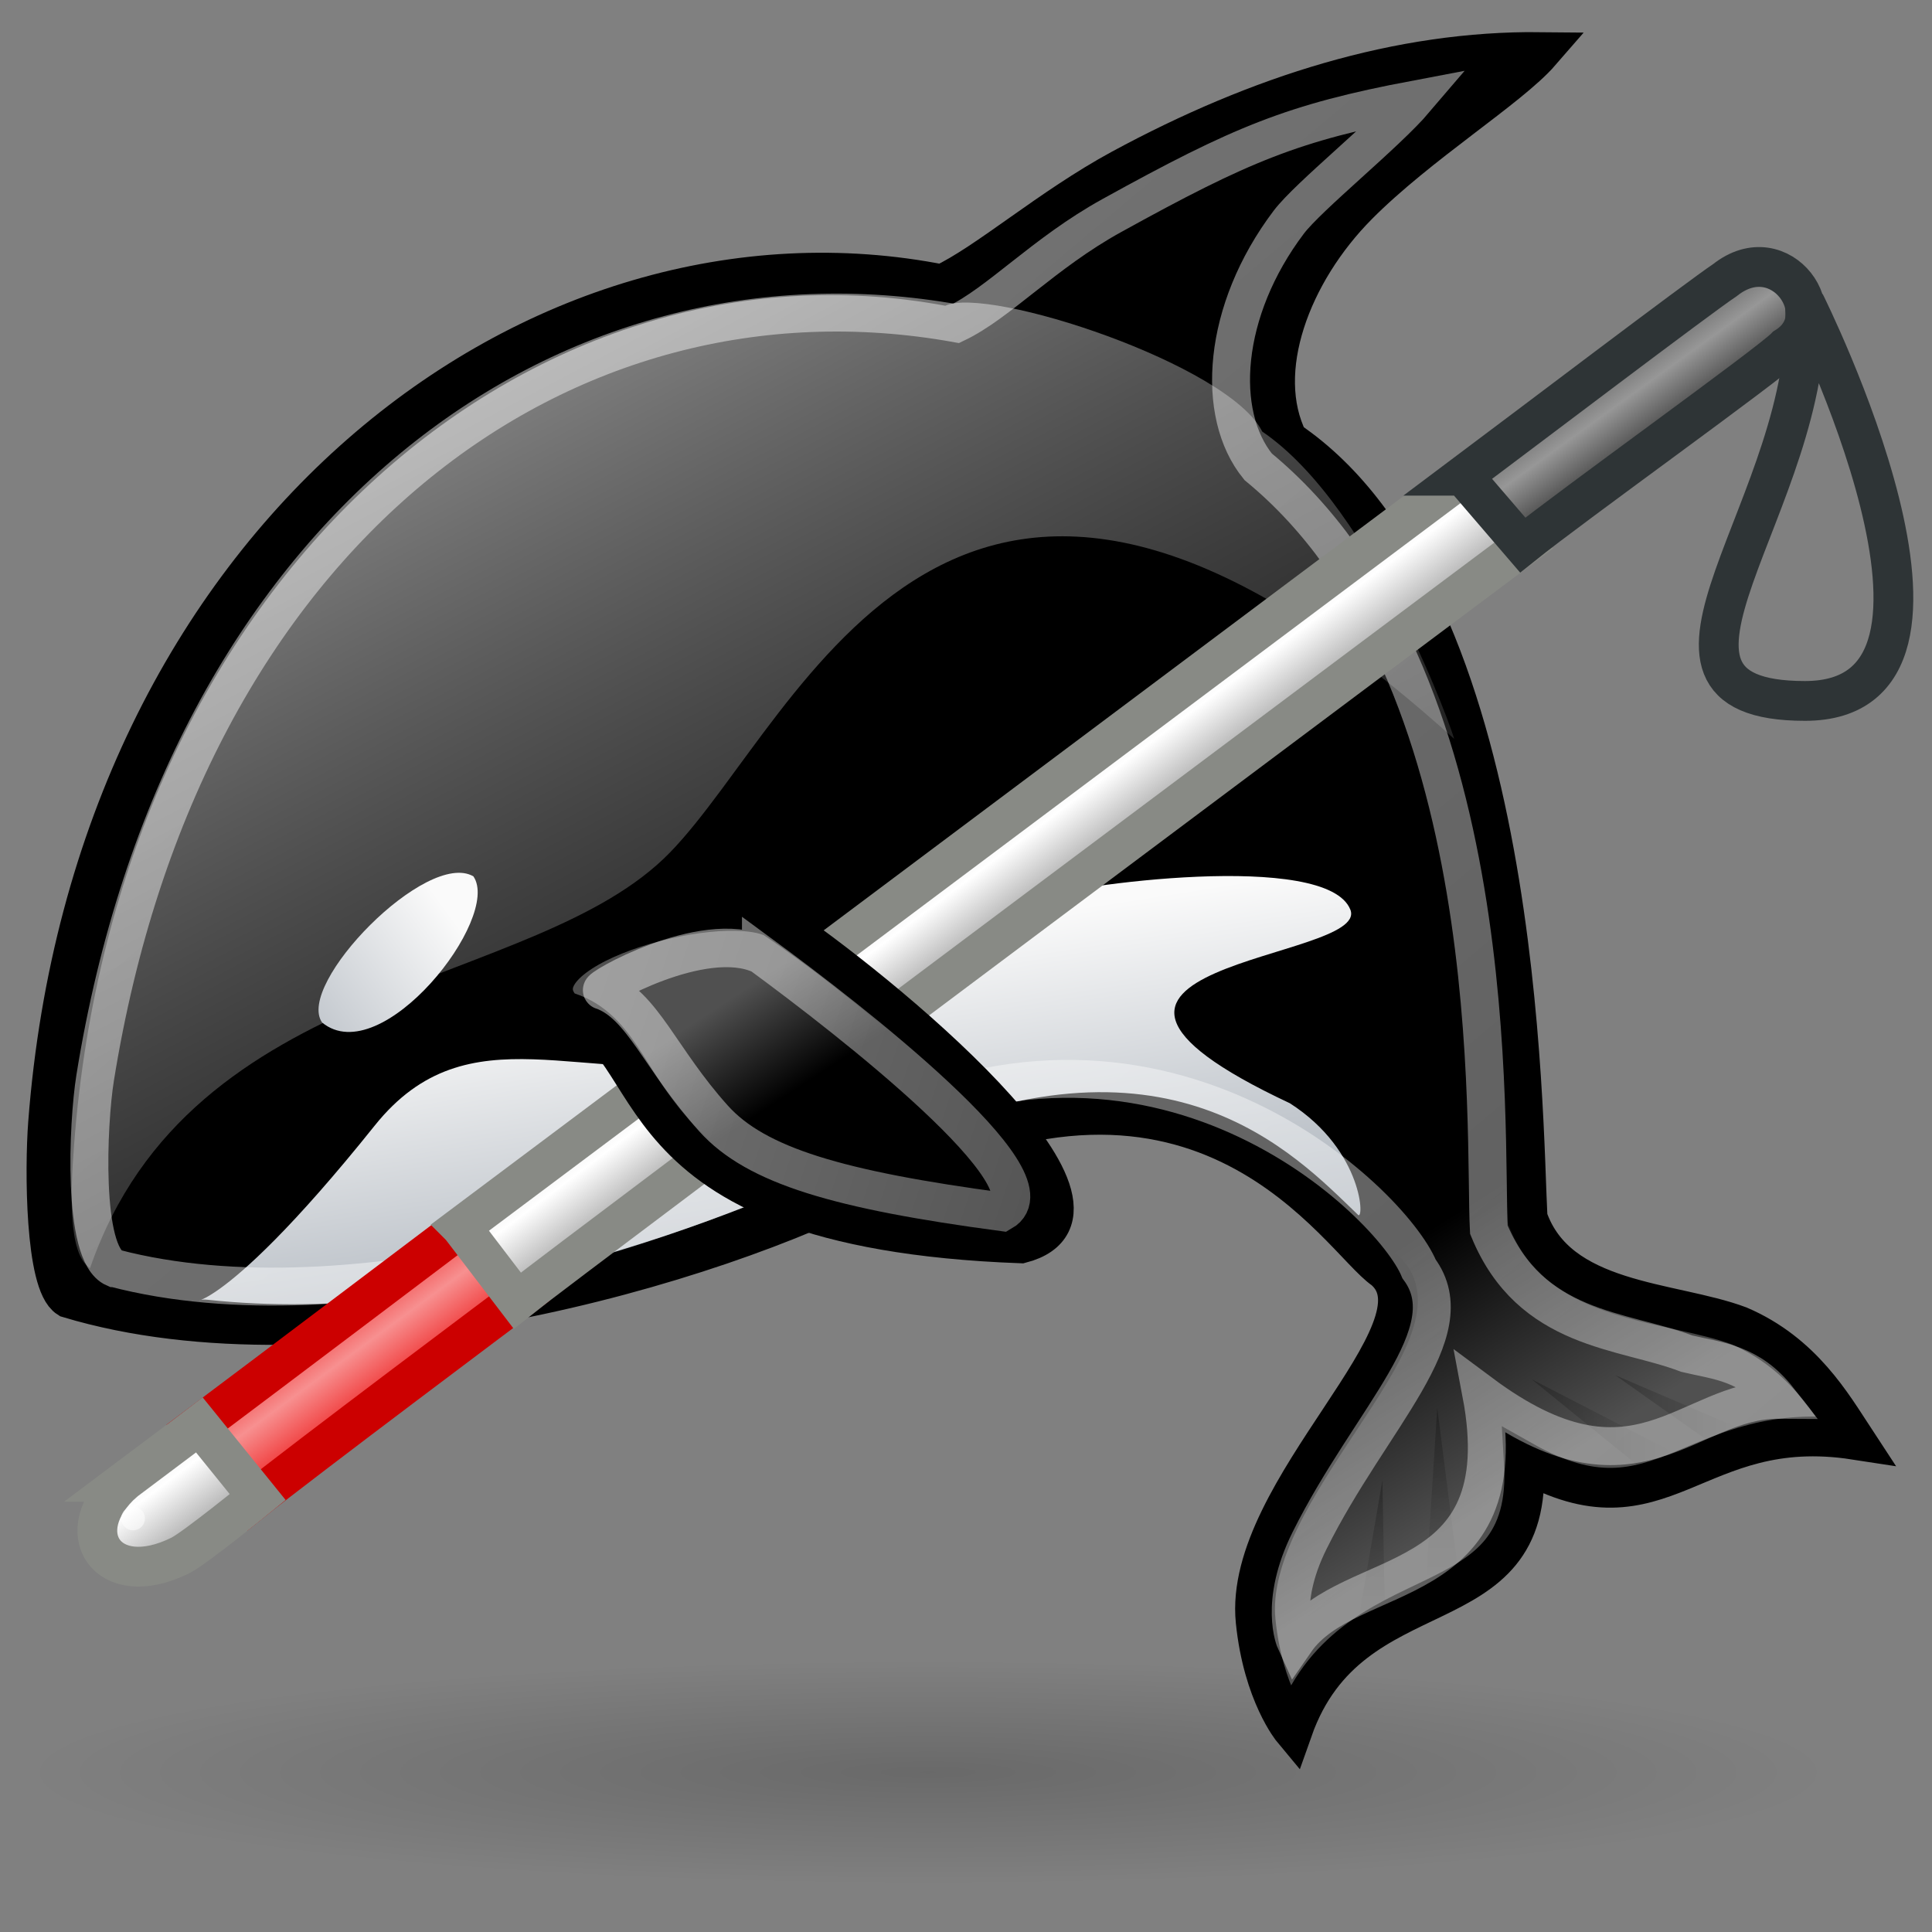 <?xml version="1.0" encoding="UTF-8" standalone="no"?>
<!-- Created with Inkscape (http://www.inkscape.org/) -->

<svg
   xmlns:dc="http://purl.org/dc/elements/1.1/"
   xmlns:cc="http://creativecommons.org/ns#"
   xmlns:rdf="http://www.w3.org/1999/02/22-rdf-syntax-ns#"
   xmlns:svg="http://www.w3.org/2000/svg"
   xmlns="http://www.w3.org/2000/svg"
   xmlns:xlink="http://www.w3.org/1999/xlink"
   xmlns:sodipodi="http://sodipodi.sourceforge.net/DTD/sodipodi-0.dtd"
   xmlns:inkscape="http://www.inkscape.org/namespaces/inkscape"
   id="svg5596"
   height="128"
   width="128"
   version="1.0"
   inkscape:version="0.48.1 r9760"
   sodipodi:docname="orca.svg">
  <rect width="100%" height="100%" fill="#808080" stroke="none"/>
  <sodipodi:namedview
     pagecolor="#ffffff"
     bordercolor="#666666"
     borderopacity="1"
     objecttolerance="10"
     gridtolerance="10"
     guidetolerance="10"
     inkscape:pageopacity="0"
     inkscape:pageshadow="2"
     inkscape:window-width="1403"
     inkscape:window-height="900"
     id="namedview68"
     showgrid="false"
     inkscape:zoom="5.5625"
     inkscape:cx="64"
     inkscape:cy="64"
     inkscape:window-x="394"
     inkscape:window-y="48"
     inkscape:window-maximized="0"
     inkscape:current-layer="svg5596" />
  <defs
     id="defs5599">
    <linearGradient
       id="linearGradient2552"
       y2="37.614"
       xlink:href="#linearGradient2215"
       gradientUnits="userSpaceOnUse"
       x2="36.31"
       gradientTransform="matrix(2.52,0.331,-0.348,2.651,22.192,-13.239)"
       y1="32.341"
       x1="32.17" />
    <linearGradient
       id="linearGradient4158"
       y2="27.556"
       xlink:href="#linearGradient4152"
       gradientUnits="userSpaceOnUse"
       x2="14.717"
       gradientTransform="matrix(2.636,0,0,2.636,-1.055,-7.224)"
       y1="41.527"
       x1="16.921" />
    <linearGradient
       id="linearGradient4197"
       y2="48.566"
       gradientUnits="userSpaceOnUse"
       x2="26.937"
       gradientTransform="matrix(2.677,0,0,2.636,-1.163,-7.224)"
       y1="8.789"
       x1="5.559">
      <stop
         id="stop4201"
         style="stop-color:#fff;stop-opacity:.691"
         offset="0" />
      <stop
         id="stop4203"
         style="stop-opacity:0"
         offset="1" />
    </linearGradient>
    <linearGradient
       id="linearGradient4152">
      <stop
         id="stop4154"
         style="stop-color:#788492"
         offset="0" />
      <stop
         id="stop4156"
         style="stop-color:#fafafa"
         offset="1" />
    </linearGradient>
    <linearGradient
       id="linearGradient4185"
       y2="27.666"
       xlink:href="#linearGradient4152"
       gradientUnits="userSpaceOnUse"
       x2="12.297"
       gradientTransform="matrix(3.403,0,0,3.093,-10.197,-22.467)"
       y1="32.174"
       x1="5.486" />
    <linearGradient
       id="linearGradient4273"
       y2="43.476"
       xlink:href="#linearGradient4242"
       gradientUnits="userSpaceOnUse"
       x2="34.869"
       gradientTransform="matrix(2.636,0,0,2.636,-1.055,-7.224)"
       y1="39.945"
       x1="34.869" />
    <linearGradient
       id="linearGradient4265"
       y2="42.428"
       xlink:href="#linearGradient4242"
       gradientUnits="userSpaceOnUse"
       x2="36.634"
       gradientTransform="matrix(2.636,0,0,2.636,-1.055,-7.224)"
       y1="38.124"
       x1="36.634" />
    <linearGradient
       id="linearGradient4256"
       y2="38.483"
       xlink:href="#linearGradient4242"
       gradientUnits="userSpaceOnUse"
       x2="42.428"
       gradientTransform="matrix(2.636,0,0,2.636,-1.055,-7.224)"
       y1="38.483"
       x1="38.897" />
    <linearGradient
       id="linearGradient4242">
      <stop
         id="stop4244"
         offset="0" />
      <stop
         id="stop4246"
         style="stop-opacity:0"
         offset="1" />
    </linearGradient>
    <linearGradient
       id="linearGradient4248"
       y2="37.848"
       xlink:href="#linearGradient4242"
       gradientUnits="userSpaceOnUse"
       x2="44.193"
       gradientTransform="matrix(2.279,0,0,1.985,14.702,18.108)"
       y1="37.848"
       x1="40.497" />
    <linearGradient
       id="linearGradient4146"
       y2="66.5"
       xlink:href="#linearGradient2949"
       gradientUnits="userSpaceOnUse"
       x2="33.728"
       gradientTransform="matrix(2.487,0,0,2.539,17.868,10.256)"
       y1="19.362"
       x1="-5.285" />
    <linearGradient
       id="linearGradient2215">
      <stop
         id="stop2217"
         offset="0" />
      <stop
         id="stop2219"
         style="stop-color:#505050"
         offset="1" />
    </linearGradient>
    <linearGradient
       id="linearGradient4277"
       y2="36.457"
       xlink:href="#linearGradient2215"
       gradientUnits="userSpaceOnUse"
       x2="23.783"
       gradientTransform="matrix(0,2.55,2.494,0,-42.461,5.469)"
       y1="38.032"
       x1="26.248" />
    <linearGradient
       id="linearGradient2949">
      <stop
         id="stop2951"
         style="stop-color:#fff;stop-opacity:.45"
         offset="0" />
      <stop
         id="stop2953"
         style="stop-color:#fff;stop-opacity:.313"
         offset="1" />
    </linearGradient>
    <linearGradient
       id="linearGradient4301"
       y2="38.19"
       xlink:href="#linearGradient2949"
       gradientUnits="userSpaceOnUse"
       x2="43.141"
       gradientTransform="matrix(2.636,0,0,2.636,-38.948,-19.745)"
       y1="33.593"
       x1="29.425" />
    <radialGradient
       id="radialGradient4312"
       gradientUnits="userSpaceOnUse"
       cy="33.637"
       cx="20.153"
       gradientTransform="matrix(3.891,0,0,0.482,-16.916,101.205)"
       r="15.291">
      <stop
         id="stop2881"
         style="stop-opacity:.176"
         offset="0" />
      <stop
         id="stop2883"
         style="stop-opacity:0"
         offset="1" />
    </radialGradient>
    <linearGradient
       id="linearGradient6939">
      <stop
         id="stop6941"
         style="stop-color:#ddd"
         offset="0" />
      <stop
         id="stop6947"
         style="stop-color:#fff"
         offset=".333" />
      <stop
         id="stop6949"
         style="stop-color:#b7b7b7"
         offset=".667" />
      <stop
         id="stop6943"
         style="stop-color:#ddd"
         offset="1" />
    </linearGradient>
    <linearGradient
       id="linearGradient3403"
       y2="45.881"
       gradientUnits="userSpaceOnUse"
       x2="4.135"
       y1="43.936"
       x1="2.102">
      <stop
         id="stop11575"
         style="stop-color:#ef2929"
         offset="0" />
      <stop
         id="stop11585"
         style="stop-color:#f79090"
         offset=".5" />
      <stop
         id="stop11577"
         style="stop-color:#ef2929"
         offset="1" />
    </linearGradient>
    <linearGradient
       id="linearGradient3407"
       y2="32.643"
       xlink:href="#linearGradient6939"
       gradientUnits="userSpaceOnUse"
       x2="22.225"
       gradientTransform="translate(-13.78,10.129)"
       y1="30.001"
       x1="19.395" />
    <linearGradient
       id="linearGradient3415"
       y2="18.266"
       gradientUnits="userSpaceOnUse"
       x2="29.624"
       gradientTransform="translate(11.058,-11.78)"
       y1="16.543"
       x1="27.848">
      <stop
         id="stop11601"
         style="stop-color:#5b5b5b"
         offset="0" />
      <stop
         id="stop11603"
         style="stop-color:#979797"
         offset=".5" />
      <stop
         id="stop11605"
         style="stop-color:#454545"
         offset="1" />
    </linearGradient>
    <linearGradient
       id="linearGradient3421"
       y2="32.643"
       xlink:href="#linearGradient6939"
       gradientUnits="userSpaceOnUse"
       x2="22.225"
       gradientTransform="matrix(0.985,0.174,-0.174,0.985,-6.578,0.524)"
       y1="30.001"
       x1="19.395" />
  </defs>
  <path
     id="path2498"
     style="fill:url(#linearGradient2552);fill-rule:evenodd;stroke:#000000;stroke-width:2.636"
     d="m 4.54,85.997 c 17.368,5.23 42.798,-2.125 53.769,-7.969 21.491,-11.451 30.451,4.11 33.39,6.089 4.56,3.907 -9.392,14.59 -8.509,23.289 0.49,4.829 2.457,7.188 2.457,7.188 3.849,-10.897 16.016,-6.429 15.315,-17.767 9.237,5.211 11.219,-3.089 21.934,-1.437 -1.513,-2.307 -3.469,-5.741 -7.671,-7.542 -4.481,-1.682 -12.052,-1.447 -14.018,-7.162 -0.358,-6.466 -0.261,-40.953 -15.866,-51.497 -2.28,-4.591 0.179,-11.135 4.616,-15.605 C 93.969,9.544 99.998,5.821 102.059,3.447 92.722,3.347 83.42,6.272 74.312,11.198 69.565,13.768 65.381,17.462 62.419,18.844 35.66,13.538 6.163,35.623 3.187,74.38 2.946,77.506 2.994,85.027 4.54,85.997 z"
     inkscape:connector-curvature="0" />
  <path
     id="path4148"
     style="fill:url(#linearGradient4158);fill-rule:evenodd"
     d="m 13.759,86.113 c 16.843,1.827 34.202,-5.198 44.91,-10.125 18.647,-8.701 27.101,0.467 31.276,4.471 0.456,0.617 0.451,-4.197 -4.486,-7.365 -19.86,-9.316 5.346,-9.4 4.007,-12.822 C 87.925,56.337 71.11,58.596 68.176,59.603 57.632,63.23 53.926,69.132 48.567,70.231 38.695,72.108 31.069,66.778 24.828,74.57 13.919,88.193 12.053,85.926 13.757,86.113 z"
     inkscape:connector-curvature="0" />
  <path
     id="path4188"
     style="fill:url(#linearGradient4197);fill-rule:evenodd"
     d="M 5.965,84.018 C 12.671,64.59 35.409,65.726 44.393,56.474 53.231,47.374 63.153,18.924 96.335,48.948 96.457,49.056 91.103,33.672 83.627,28.593 81.442,24.169 65.47,18.924 62.629,20.256 35.122,15.144 7.76,38.285 4.908,75.855 4.679,78.868 4.482,83.083 5.965,84.018 z"
     inkscape:connector-curvature="0" />
  <path
     id="path4168"
     style="fill:url(#linearGradient4185);fill-rule:evenodd"
     d="m 21.34,67.745 c -1.776,-2.528 6.931,-11.477 10.023,-9.685 1.89,2.744 -6.09,12.911 -10.023,9.685 z"
     inkscape:connector-curvature="0" />
  <path
     id="path4206"
     style="opacity:0.256;fill:url(#linearGradient4273);fill-rule:evenodd"
     d="m 89.988,107.378 1.745,-1.307 -0.145,-8 -1.6,9.308 z"
     inkscape:connector-curvature="0" />
  <path
     id="path4217"
     style="opacity:0.251;fill:url(#linearGradient4265);fill-rule:evenodd"
     d="m 94.495,104.615 2.038,-1.018 -1.31,-10.325 -0.728,11.343 z"
     inkscape:connector-curvature="0" />
  <path
     id="path4219"
     style="opacity:0.231;fill:url(#linearGradient4256);fill-rule:evenodd"
     d="m 108.458,97.053 2.325,-0.873 -9.308,-4.8 6.983,5.673 z"
     inkscape:connector-curvature="0" />
  <path
     id="path4221"
     style="opacity:0.226;fill:url(#linearGradient4248);fill-rule:evenodd"
     d="m 113.048,95.381 2.391,-0.659 -8.427,-3.614 6.036,4.273 z"
     inkscape:connector-curvature="0" />
  <path
     id="path4134"
     style="fill:none;stroke:url(#linearGradient4146);stroke-width:2.513"
     d="m 7.579,84.018 c 15.689,4.107 38.285,-2.979 48.64,-8.612 20.276,-11.029 35.953,4.194 37.798,8.665 3.134,4.228 -3.192,9.835 -7.249,17.983 -2.085,4.183 -0.944,6.69 -0.944,6.69 3.548,-5.138 14.867,-2.958 12.31,-16.433 10.265,7.642 13.657,0.385 19.712,0.427 -1.922,-2.467 -4.03,-2.56 -6.102,-3.058 C 107.519,88.061 101.403,88.206 98.641,81.466 98.303,75.237 99.943,44.575 83.354,30.923 80.505,27.43 80.956,20.585 85.381,14.724 86.689,12.995 91.826,8.874 93.772,6.587 85.661,8.121 82.242,9.541 73.648,14.288 69.167,16.763 66.152,20.089 63.357,21.421 37.409,16.775 12.14,35.022 6.301,71.428 5.822,74.41 5.419,83.082 7.578,84.018 z"
     inkscape:connector-curvature="0" />
  <g
     id="g3432"
     transform="matrix(2.636,0,0,2.636,-0.037,-0.377)">
    <g
       id="g11820"
       transform="matrix(0.985,0.174,-0.174,0.985,4.32,-3.494)">
      <g
         id="g3379"
         transform="translate(3.782,-4.306)">
        <path
           id="path2292"
           style="color:#000000;fill:url(#linearGradient3403);stroke:#cc0000;stroke-linecap:round"
           d="m 3.668,43.136 1.716,1.58 c 1.05,-1.2 5.808,-6.277 5.808,-6.277 L 9.455,36.923 c 0,0 -4.509,4.851 -5.787,6.213 z"
           inkscape:connector-curvature="0" />
        <path
           id="path6935"
           style="color:#000000;fill:url(#linearGradient3407);stroke:#888a85;stroke-linecap:round"
           d="m 9.38,36.978 1.716,1.58 C 12.146,37.357 32.72,15.451 32.72,15.451 L 30.983,13.935 9.38,36.978 z"
           inkscape:connector-curvature="0" />
      </g>
      <path
         id="path11595"
         style="color:#000000;fill:url(#linearGradient3415);stroke:#2e3436;stroke-linecap:round"
         d="m 34.677,9.705 1.778,1.456 C 37.505,9.96 41.783,5.588 42.1,5.111 43.215,4.121 41.493,2.374 40.301,3.72 39.734,4.261 35.954,8.343 34.677,9.705 z"
         inkscape:connector-curvature="0" />
    </g>
    <path
       id="path4782"
       style="color:#000000;fill:url(#linearGradient3421);stroke:#888a85;stroke-linecap:round"
       d="M 3.126,37.386 C 1.73,38.632 2.686,40.157 4.542,39.24 4.899,39.067 6.491,37.77 6.491,37.77 L 5.025,35.957 c 0,0 -0.404,0.309 -1.899,1.429 z"
       inkscape:connector-curvature="0" />
    <path
       id="path4784"
       style="fill:none;stroke:#2e3436;stroke-width:1px"
       d="m 45.38,7.76 c 0,0 5,10 0,10 -5,0 0.25,-5 0,-10 z"
       inkscape:connector-curvature="0" />
    <path
       id="path2454"
       style="opacity:0.533;color:#000000;fill:#ffffff"
       d="m 8.875,37.75 a 1.25,1.25 0 1 1 -2.5,0 1.25,1.25 0 1 1 2.5,0 z"
       transform="matrix(0.238,0,0,0.238,1.544,29.323)"
       inkscape:connector-curvature="0" />
  </g>
  <path
     id="path4275"
     style="fill:url(#linearGradient4277);fill-rule:evenodd;stroke:#000000;stroke-width:2.55"
     d="m 51.233,60.842 c 7.165,4.779 24.794,19.398 16.422,21.578 C 39.658,81.392 44.503,68.866 37.349,66.931 33.49,63.019 47.363,59.028 51.233,60.842 z"
     inkscape:connector-curvature="0" />
  <path
     id="path4279"
     style="fill:none;stroke:url(#linearGradient4301);stroke-width:2.55"
     d="m 50.432,63.254 c 5.884,4.313 19.554,14.97 15.958,17.034 -10.794,-1.445 -16.288,-3.045 -19.111,-6.181 -3.551,-3.943 -4.708,-7.526 -7.352,-8.493 -0.598,0.05 6.635,-4.173 10.505,-2.359 z"
     inkscape:connector-curvature="0" />
  <path
     id="path4310"
     style="color:#000000;fill:url(#radialGradient4312);fill-rule:evenodd"
     d="m 120.988,117.415 a 59.495,7.37 0 0 1 -118.991,0 59.495,7.37 0 1 1 118.991,0 z"
     inkscape:connector-curvature="0" />
</svg>
